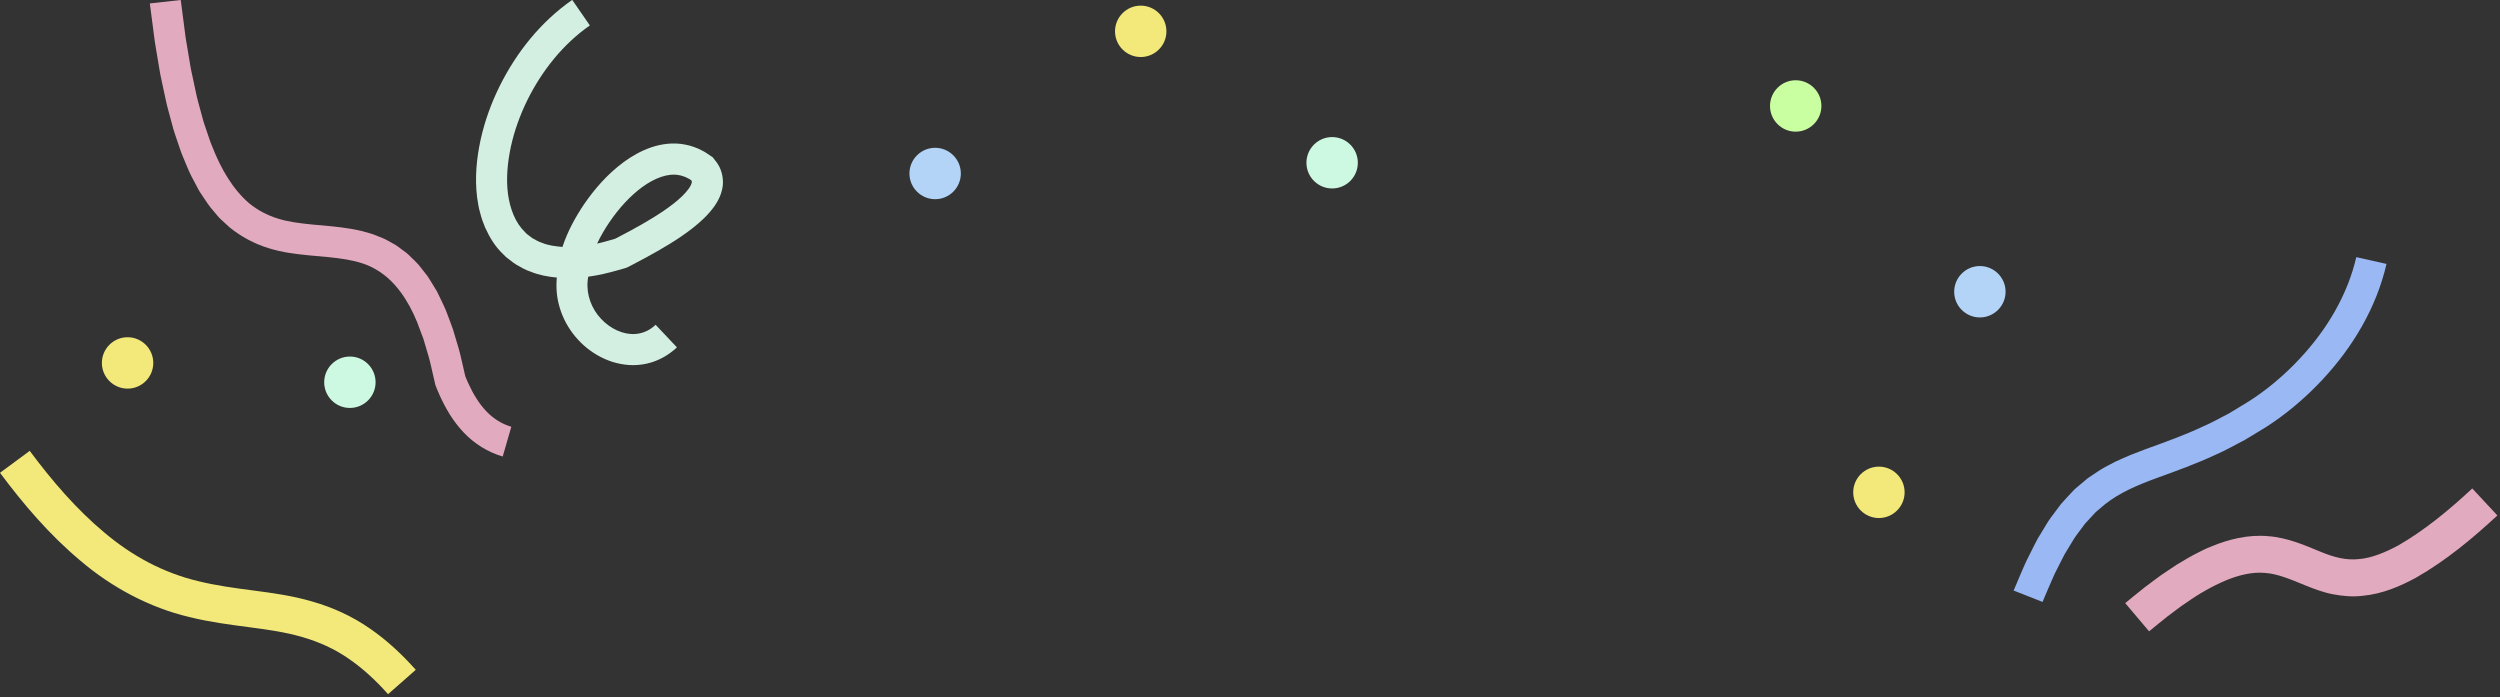 <svg width="466" height="130" viewBox="0 0 466 130" fill="none" xmlns="http://www.w3.org/2000/svg">
<rect x="0" y="0" width="466" height="130" fill="#333333" stroke="none"/>
<g clip-path="url(#clip0_30_1926)">
<path d="M28.57 67.65C28.57 70.3 26.42 72.44 23.78 72.44C21.14 72.44 18.99 70.29 18.99 67.65C18.99 65.01 21.14 62.86 23.78 62.86C26.42 62.86 28.57 65.01 28.57 67.65Z" fill="#F2E97A"/>
<path d="M60.43 71.25C60.43 73.9 62.58 76.04 65.22 76.04C67.86 76.04 70.01 73.89 70.01 71.25C70.01 68.61 67.86 66.46 65.22 66.46C62.58 66.46 60.43 68.61 60.43 71.25Z" fill="#CDF9E2"/>
<path d="M72.34 129.4C70.11 126.89 67.68 124.62 65.02 122.8C62.37 120.95 59.45 119.64 56.32 118.74C50.08 116.9 42.77 116.88 35.32 115.02C27.85 113.27 20.77 109.44 15.03 104.55C9.22 99.69 4.38 94.01 0 88.13L5.54 84.04C9.7 89.63 14.24 94.92 19.43 99.25C24.6 103.63 30.47 106.79 36.96 108.33C40.21 109.13 43.6 109.6 47.17 110.06C50.73 110.53 54.47 111.02 58.22 112.13C61.97 113.2 65.66 114.87 68.89 117.12C72.14 119.34 74.97 122.02 77.5 124.85L72.33 129.4H72.34Z" fill="#F2E97A"/>
<path d="M329.93 19.75C329.93 22.4 332.08 24.54 334.72 24.54C337.36 24.54 339.51 22.39 339.51 19.75C339.51 17.11 337.36 14.96 334.72 14.96C332.08 14.96 329.93 17.11 329.93 19.75Z" fill="#CAFFA1"/>
<path d="M345.44 91.77C345.44 94.42 347.59 96.56 350.23 96.56C352.87 96.56 355.02 94.41 355.02 91.77C355.02 89.13 352.87 86.98 350.23 86.98C347.59 86.98 345.44 89.13 345.44 91.77Z" fill="#F2E97A"/>
<path d="M364.26 54.38C364.26 57.03 366.41 59.17 369.05 59.17C371.69 59.17 373.84 57.02 373.84 54.38C373.84 51.74 371.69 49.59 369.05 49.59C366.41 49.59 364.26 51.74 364.26 54.38Z" fill="#B3D4F7"/>
<path d="M444.85 49.17C442.95 57.41 438.52 64.75 432.94 70.73C431.54 72.23 430.07 73.66 428.51 75C426.97 76.36 425.33 77.61 423.63 78.78C422.78 79.38 421.91 79.9 421.05 80.42L418.45 81.99C416.65 82.92 414.89 83.94 413.03 84.74C409.37 86.46 405.55 87.82 401.95 89.13C398.34 90.45 395.06 91.86 392.36 94L391.37 94.84C391.05 95.12 390.69 95.37 390.41 95.71C389.82 96.36 389.21 96.97 388.63 97.64L387.03 99.79C386.49 100.51 386.07 101.34 385.58 102.1L384.87 103.27C384.64 103.67 384.45 104.1 384.23 104.51L382.97 107C382.19 108.7 381.48 110.47 380.73 112.2L375.34 110.08C376.14 108.24 376.88 106.38 377.73 104.54L379.1 101.81C379.33 101.36 379.55 100.9 379.8 100.45L380.61 99.12C381.17 98.24 381.64 97.33 382.27 96.49L384.17 93.95C384.87 93.14 385.62 92.37 386.35 91.58C386.7 91.17 387.14 90.85 387.55 90.49L388.8 89.44C389.2 89.07 389.67 88.8 390.12 88.49L391.48 87.59C392.39 87.02 393.35 86.57 394.29 86.06C395.24 85.61 396.19 85.22 397.14 84.8L399.95 83.72C403.67 82.37 407.21 81.11 410.61 79.51C412.34 78.77 413.95 77.83 415.62 76.98L418.02 75.52C418.82 75.04 419.63 74.55 420.37 74.03C421.88 72.99 423.34 71.87 424.73 70.65C426.13 69.45 427.46 68.16 428.71 66.81C433.75 61.43 437.6 54.93 439.21 47.93L444.86 49.2L444.85 49.17Z" fill="#9AB8F4"/>
<path d="M465.52 96.07C460.94 100.31 456.1 104.38 450.35 107.68C447.43 109.25 444.19 110.69 440.44 111.05C438.59 111.29 436.66 111.11 434.86 110.77C433.03 110.42 431.41 109.79 429.92 109.2C426.93 107.97 424.58 106.96 422.2 106.79C419.85 106.58 417.38 107.16 414.89 108.19C412.41 109.25 409.93 110.64 407.56 112.32C406.35 113.09 405.21 114.04 404.03 114.89C402.87 115.8 401.74 116.75 400.59 117.68L396.14 112.42C397.36 111.43 398.57 110.42 399.81 109.45C401.1 108.52 402.31 107.52 403.67 106.64L405.67 105.3L407.78 104.05C408.47 103.62 409.23 103.26 409.97 102.88L411.09 102.32L412.27 101.83C415.39 100.54 419.02 99.61 422.77 99.94C426.53 100.22 429.85 101.75 432.48 102.82C435.18 103.94 437.39 104.47 439.75 104.21C442.11 104.01 444.6 102.97 447.03 101.67C451.88 98.89 456.48 95.1 460.83 91.05L465.52 96.09V96.07Z" fill="#E2AABF"/>
<path d="M128.93 34.04C128.91 34.25 128.73 34.67 128.41 35.13C127.76 36.06 126.69 37.07 125.52 37.98C124.34 38.9 123.05 39.77 121.71 40.59C120.37 41.42 118.98 42.2 117.57 42.97L115.42 44.11L114.88 44.39L114.64 44.51L113.67 44.79C112.88 45.02 112.09 45.23 111.3 45.41C111.95 44.02 112.75 42.66 113.62 41.38C115.32 38.89 117.37 36.6 119.67 34.9C121.95 33.22 124.53 32.21 126.62 32.66C126.88 32.71 127.15 32.76 127.4 32.87C127.53 32.92 127.66 32.95 127.79 33.01L128.17 33.2C128.29 33.27 128.43 33.31 128.55 33.4L128.73 33.52C128.79 33.56 128.87 33.61 128.85 33.6C128.88 33.62 128.85 33.58 128.87 33.63C128.97 33.83 128.97 33.82 128.95 34.03M133.84 30.67C133.67 30.33 133.38 30.01 133.14 29.69C133 29.54 132.92 29.33 132.73 29.23L132.23 28.9L131.51 28.42C131.3 28.27 131.04 28.16 130.8 28.03L130.07 27.67C129.82 27.56 129.55 27.48 129.3 27.38C128.79 27.18 128.25 27.06 127.7 26.95C125.51 26.51 123.28 26.82 121.38 27.47C119.45 28.13 117.77 29.11 116.26 30.21C113.25 32.44 110.87 35.16 108.85 38.1C107.22 40.54 105.81 43.11 104.84 46.03C103.48 45.91 102.13 45.74 100.98 45.24C100.35 45.06 99.84 44.7 99.28 44.42C99.01 44.26 98.79 44.04 98.54 43.87L98.17 43.59C98.06 43.48 97.96 43.36 97.85 43.25C96.06 41.54 95.06 38.92 94.68 36.11C94.32 33.27 94.6 30.24 95.24 27.28C95.89 24.32 96.95 21.4 98.31 18.64C101.04 13.13 105.01 8.17 109.95 4.74L106.66 -0.02C100.75 4.1 96.25 9.79 93.13 16.07C91.57 19.22 90.36 22.55 89.59 26.03C88.84 29.5 88.47 33.13 88.94 36.85C89.1 37.78 89.2 38.71 89.49 39.63C89.62 40.09 89.72 40.56 89.89 41.02L90.42 42.39C91.23 44.18 92.27 45.96 93.79 47.38C93.97 47.56 94.15 47.75 94.33 47.92L94.94 48.39C95.35 48.7 95.75 49.04 96.18 49.3C97.07 49.79 97.95 50.34 98.91 50.64C100.52 51.3 102.17 51.58 103.8 51.74C103.79 51.86 103.77 51.98 103.76 52.1C103.74 52.61 103.7 53.13 103.73 53.65C103.78 55.72 104.32 57.75 105.2 59.59C106.99 63.25 110.16 66.15 114.14 67.45C115.14 67.76 116.19 67.97 117.26 68.04C118.34 68.11 119.44 68.02 120.51 67.79C122.67 67.33 124.65 66.19 126.18 64.75L122.21 60.54C120.48 62.18 118.22 62.68 115.9 61.93C113.6 61.2 111.48 59.32 110.4 57.05C109.86 55.91 109.54 54.69 109.51 53.46C109.48 53.15 109.51 52.84 109.52 52.54C109.52 52.39 109.56 52.23 109.57 52.08L109.6 51.85L109.63 51.63C109.63 51.63 109.63 51.6 109.63 51.58C111.58 51.31 113.47 50.86 115.3 50.33L116.7 49.93C116.9 49.88 117.07 49.75 117.26 49.67L117.57 49.51L118.12 49.22L120.34 48.04C121.82 47.24 123.3 46.4 124.77 45.5C126.24 44.6 127.69 43.63 129.11 42.52C130.52 41.39 131.93 40.17 133.19 38.41C133.8 37.52 134.4 36.44 134.66 35.02C134.94 33.61 134.61 31.88 133.86 30.67" fill="#D3EFE2"/>
<path d="M93.7 85.09C90.9 84.29 88.32 82.63 86.39 80.57C84.44 78.51 83.08 76.15 82 73.79C81.87 73.49 81.73 73.2 81.61 72.9C81.48 72.56 81.4 72.43 81.16 71.78L80.71 69.83C80.44 68.71 80.22 67.56 79.9 66.47L78.93 63.19L77.75 60.04C76.07 55.92 73.62 52.33 70.27 50.34C66.94 48.26 62.48 48.05 57.63 47.6C55.2 47.36 52.61 47.07 50.01 46.24C47.41 45.44 44.89 44.09 42.75 42.34L41.23 40.94C40.71 40.49 40.33 39.93 39.88 39.43C38.96 38.42 38.27 37.31 37.54 36.21C37.15 35.67 36.86 35.1 36.56 34.52L35.66 32.81C35.07 31.66 34.65 30.48 34.14 29.32C33.88 28.74 33.68 28.15 33.48 27.56L32.88 25.79C32.69 25.2 32.47 24.61 32.3 24.01L31.82 22.22C31.52 21.03 31.14 19.84 30.9 18.64L30.13 15.05C29.85 13.85 29.68 12.65 29.47 11.45L28.87 7.85L27.93 0.64L33.69 0L34.6 7L35.18 10.47C35.38 11.62 35.54 12.79 35.81 13.92L36.54 17.34C36.76 18.49 37.12 19.58 37.4 20.7L37.85 22.37C38 22.93 38.21 23.46 38.38 24L38.93 25.62C39.11 26.16 39.29 26.7 39.52 27.21C41.14 31.41 43.39 35.28 46.45 37.9C48.01 39.16 49.76 40.11 51.73 40.72C53.69 41.35 55.88 41.62 58.19 41.85C60.5 42.07 62.96 42.23 65.53 42.67C66.18 42.8 66.82 42.91 67.47 43.07L69.43 43.63L71.37 44.4C72.01 44.66 72.61 45.05 73.23 45.38C73.86 45.69 74.41 46.15 74.98 46.56L75.82 47.19C76.09 47.41 76.33 47.66 76.58 47.9C77.07 48.39 77.6 48.86 78.04 49.37L79.3 50.97C79.75 51.49 80.06 52.07 80.42 52.63L81.45 54.32C82 55.49 82.6 56.64 83.1 57.82C83.55 59.01 84.01 60.19 84.43 61.38L85.5 64.97C85.85 66.17 86.08 67.37 86.37 68.57L86.72 70.11L86.94 70.65C87.04 70.91 87.16 71.15 87.27 71.4C88.17 73.38 89.26 75.2 90.6 76.61C91.94 78.03 93.52 79.02 95.31 79.55L93.7 85.11V85.09Z" fill="#E2AABF"/>
<path d="M179.1 32.34C179.1 34.99 176.95 37.13 174.31 37.13C171.67 37.13 169.52 34.98 169.52 32.34C169.52 29.7 171.67 27.55 174.31 27.55C176.95 27.55 179.1 29.7 179.1 32.34Z" fill="#B3D4F7"/>
<path d="M253.1 30.34C253.1 32.99 250.95 35.13 248.31 35.13C245.67 35.13 243.52 32.98 243.52 30.34C243.52 27.7 245.67 25.55 248.31 25.55C250.95 25.55 253.1 27.7 253.1 30.34Z" fill="#CDF9E2"/>
<path d="M217.42 5.84C217.42 8.49 215.27 10.63 212.63 10.63C209.99 10.63 207.84 8.48 207.84 5.84C207.84 3.2 209.99 1.05 212.63 1.05C215.27 1.05 217.42 3.2 217.42 5.84Z" fill="#F2E97A"/>
</g>
<defs>
<clipPath id="clip0_30_1926">
<rect width="465.52" height="129.4" fill="white"/>
</clipPath>
</defs>
</svg>
